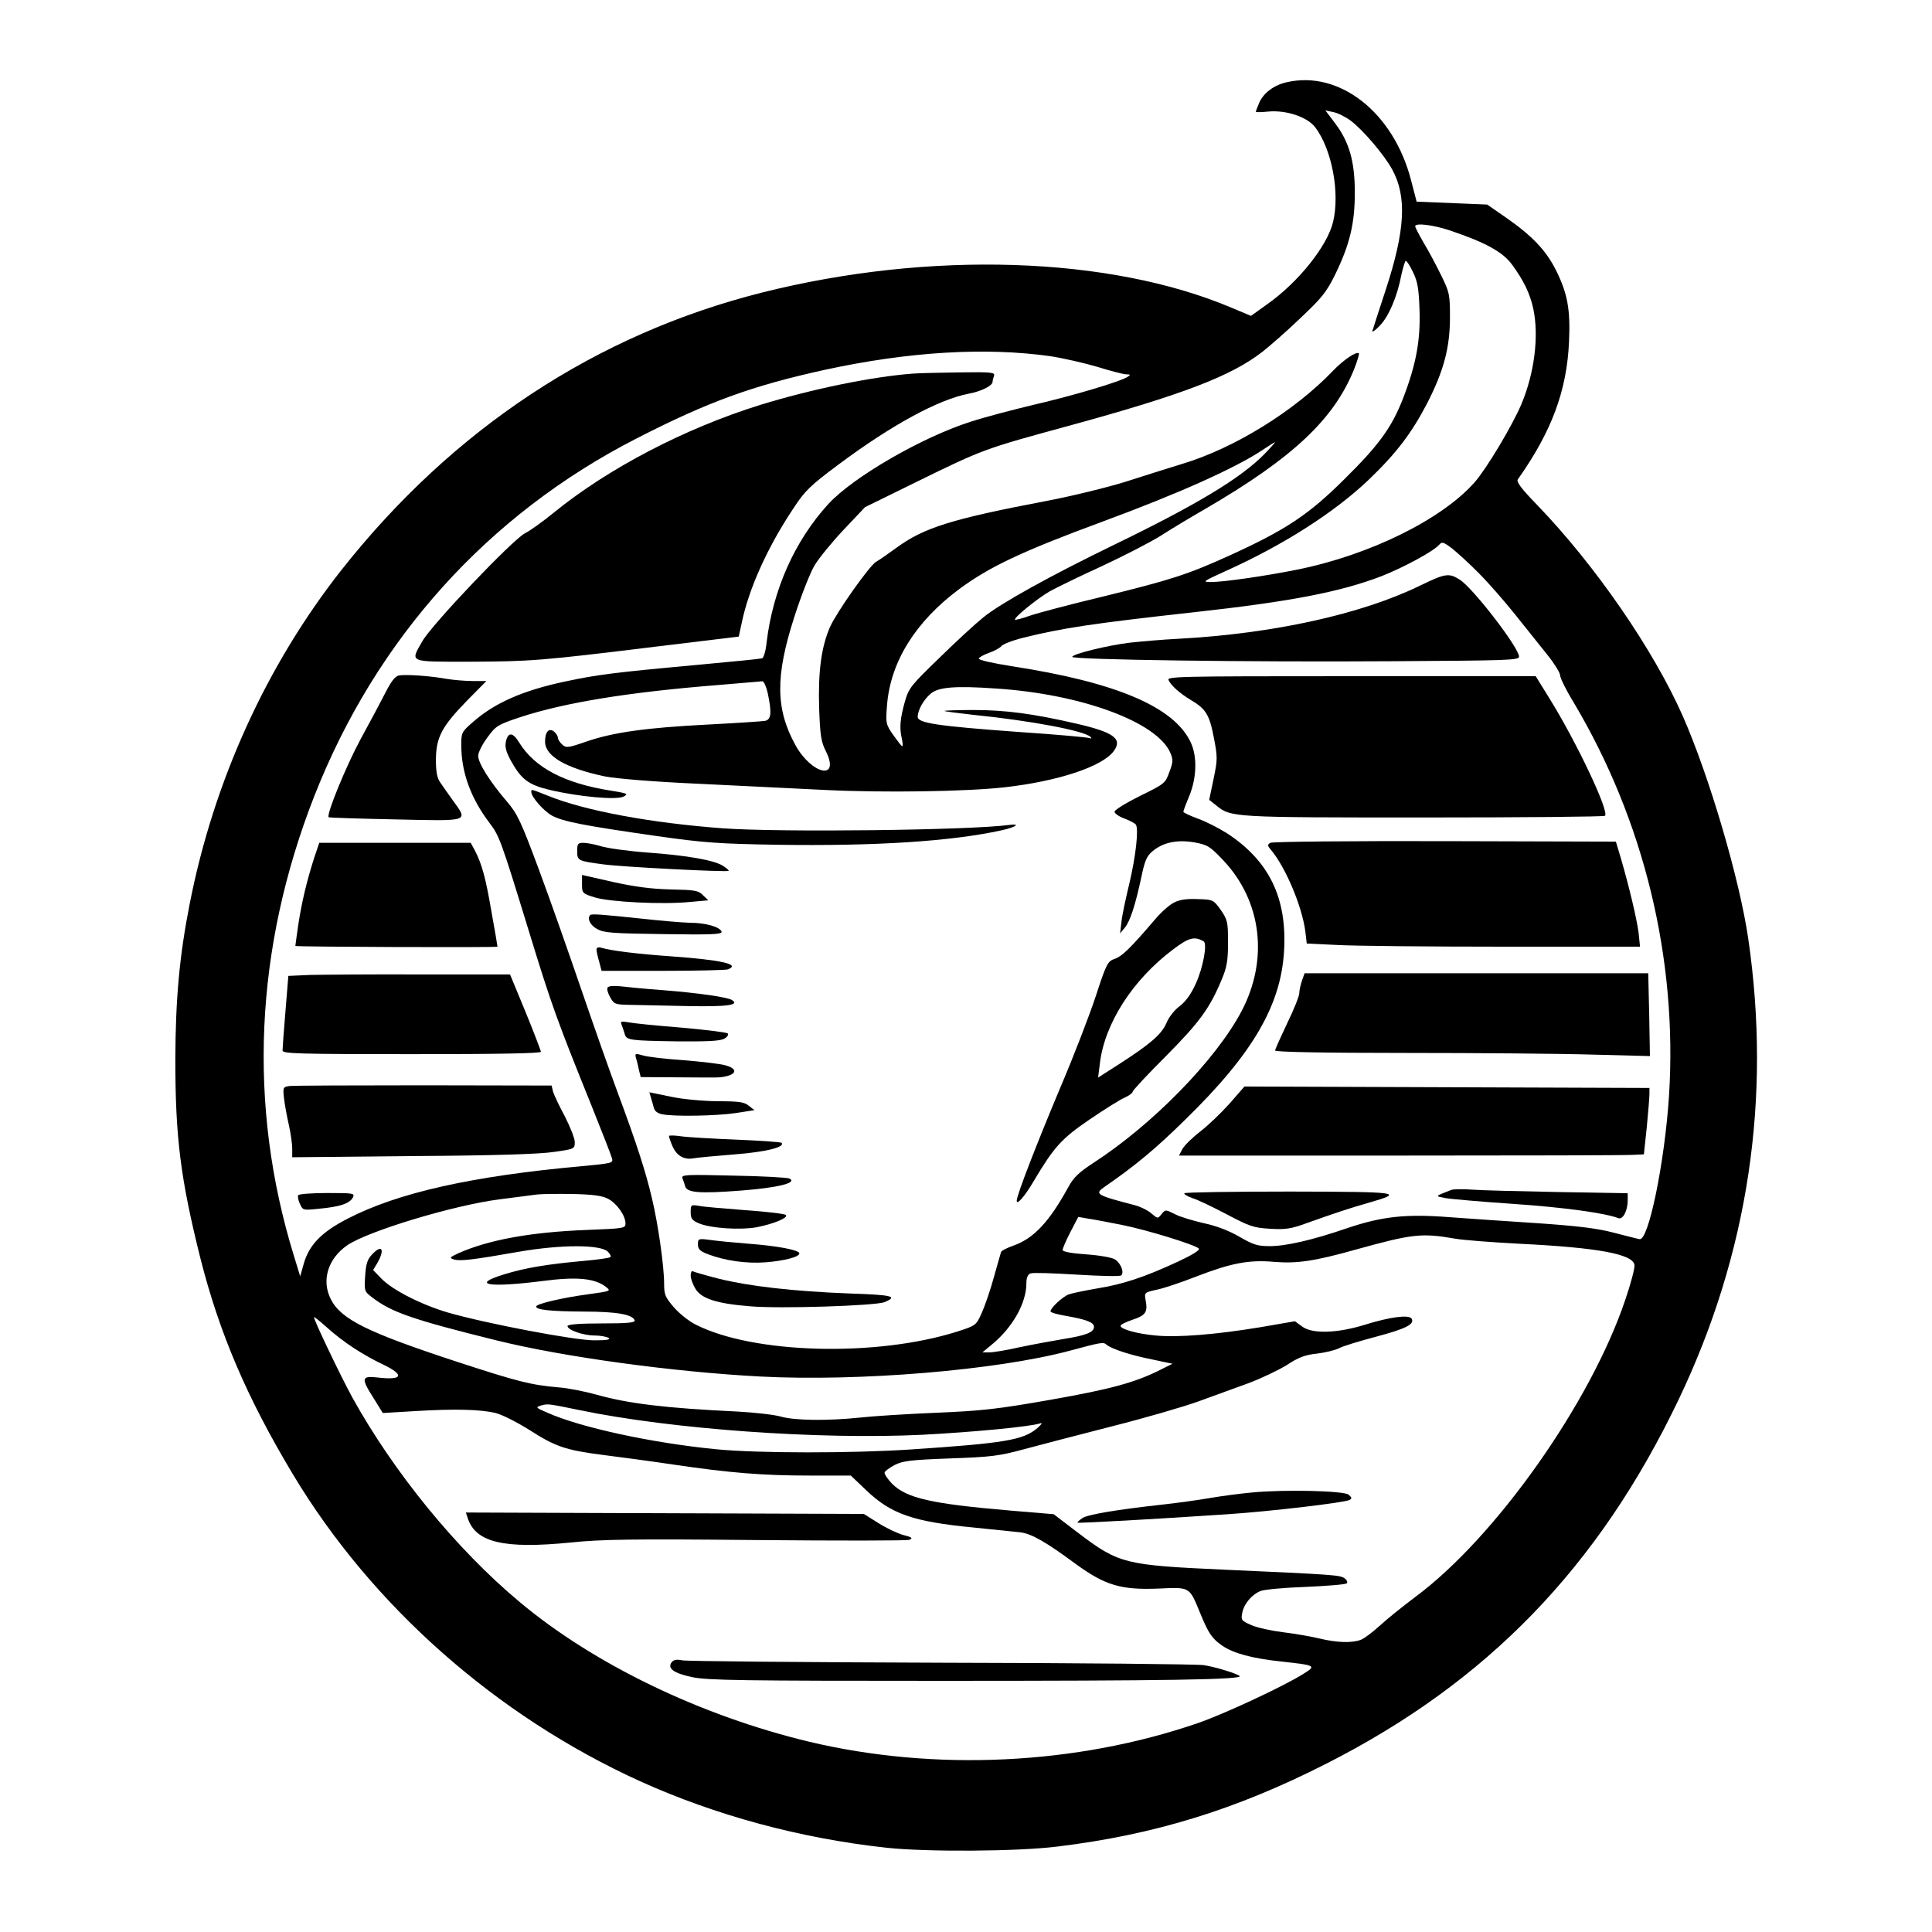 <?xml version="1.0" standalone="no"?>
<!DOCTYPE svg PUBLIC "-//W3C//DTD SVG 20010904//EN"
 "http://www.w3.org/TR/2001/REC-SVG-20010904/DTD/svg10.dtd">
<svg version="1.0" xmlns="http://www.w3.org/2000/svg"
 width="800pt" height="800pt" viewBox="0 0 800 800"
 preserveAspectRatio="xMidYMid meet">

<g transform="translate(0,800) scale(0.1,-0.1)"
fill="#000000" stroke="none">
<path d="M5326 7659 c-52 -12 -95 -45 -112 -85 -8 -18 -14 -35 -14 -37 0 -2
23 -2 51 1 75 7 162 -22 195 -65 69 -91 103 -271 74 -392 -24 -100 -144 -250
-273 -341 l-67 -48 -81 34 c-504 213 -1248 237 -1942 63 -688 -173 -1281 -564
-1743 -1149 -310 -394 -528 -872 -628 -1380 -43 -217 -59 -395 -60 -645 0
-324 21 -494 104 -826 78 -308 192 -576 383 -894 327 -545 842 -1000 1438
-1271 312 -141 662 -236 1019 -275 165 -18 544 -16 710 5 401 49 738 153 1110
342 669 339 1129 815 1461 1509 288 603 385 1246 288 1909 -36 246 -161 671
-271 921 -121 274 -362 624 -602 873 -67 69 -88 97 -81 107 140 198 203 367
212 570 6 133 -6 200 -54 296 -41 82 -99 143 -207 218 l-78 54 -146 6 -146 6
-23 88 c-72 281 -297 458 -517 406z m266 -158 c51 -38 139 -141 173 -203 61
-112 54 -251 -27 -498 -28 -85 -53 -162 -55 -170 -3 -8 11 1 30 21 38 39 73
122 90 212 7 31 15 57 18 57 4 0 18 -21 30 -47 19 -39 24 -68 27 -158 4 -124
-14 -224 -68 -364 -47 -121 -100 -194 -244 -336 -148 -147 -242 -209 -472
-314 -176 -80 -245 -102 -526 -171 -134 -32 -270 -68 -302 -79 -33 -12 -61
-19 -63 -17 -7 7 90 86 143 117 29 16 125 63 213 103 88 41 200 98 248 128 48
31 132 81 186 112 360 210 530 369 614 577 13 33 22 63 20 66 -10 9 -63 -26
-107 -72 -161 -168 -409 -321 -625 -386 -55 -17 -161 -50 -235 -74 -74 -23
-220 -59 -325 -79 -395 -75 -510 -111 -624 -195 -36 -26 -73 -52 -83 -57 -26
-14 -162 -206 -191 -270 -36 -82 -50 -185 -45 -339 4 -111 8 -137 28 -176 60
-122 -58 -97 -126 25 -83 151 -84 286 -5 531 28 88 66 184 84 214 18 30 72 96
120 147 l89 94 216 106 c275 135 280 136 632 232 464 127 667 204 797 305 32
25 104 88 159 141 87 82 107 107 142 178 61 125 82 212 82 340 0 130 -23 210
-82 288 l-40 53 32 -7 c18 -3 50 -19 72 -35z m411 -455 c149 -50 221 -90 259
-143 48 -66 73 -118 87 -181 24 -114 5 -266 -49 -395 -37 -88 -144 -267 -193
-323 -136 -155 -437 -303 -737 -363 -130 -26 -302 -51 -355 -51 -38 0 -35 2
57 44 241 108 453 244 594 378 116 111 179 194 244 319 68 133 94 229 94 355
0 95 -2 104 -37 175 -20 41 -52 101 -72 134 -19 33 -35 63 -35 68 0 15 74 6
143 -17z m-1653 -521 c52 -8 139 -28 194 -44 54 -17 108 -31 120 -31 17 0 18
-2 6 -10 -30 -20 -229 -79 -385 -115 -88 -21 -207 -52 -265 -71 -204 -65 -488
-230 -590 -341 -139 -152 -230 -355 -256 -576 -3 -32 -12 -60 -18 -63 -6 -2
-135 -15 -288 -29 -319 -29 -398 -39 -528 -67 -175 -37 -293 -89 -383 -169
-45 -39 -47 -43 -47 -94 0 -112 39 -219 115 -320 43 -56 48 -70 166 -454 92
-301 116 -367 257 -716 44 -110 83 -209 86 -221 6 -20 1 -21 -126 -33 -455
-41 -761 -110 -968 -217 -108 -55 -160 -109 -182 -186 l-15 -53 -26 85 c-192
622 -163 1273 85 1905 256 651 718 1164 1333 1479 298 153 481 219 782 285
346 75 664 94 933 56z m885 -406 c-99 -100 -278 -208 -620 -374 -266 -129
-475 -245 -544 -302 -30 -24 -112 -99 -181 -167 -118 -114 -127 -125 -143
-181 -20 -71 -23 -109 -13 -152 4 -18 5 -33 2 -33 -3 0 -19 21 -37 46 -31 45
-32 49 -26 124 14 179 117 345 298 480 124 92 258 156 594 280 317 117 551
222 665 298 25 17 47 31 50 31 2 1 -18 -22 -45 -50z m890 -494 c39 -39 106
-116 150 -171 43 -54 103 -129 132 -165 29 -36 53 -75 53 -85 0 -11 25 -62 57
-114 291 -489 430 -1062 394 -1628 -18 -276 -85 -602 -122 -593 -8 1 -56 14
-108 27 -68 18 -153 28 -315 39 -121 8 -286 19 -365 25 -180 14 -278 3 -421
-45 -145 -50 -255 -75 -323 -75 -50 0 -68 6 -125 39 -43 25 -95 45 -147 56
-44 10 -98 26 -119 37 -40 20 -40 20 -56 1 -16 -20 -16 -20 -43 3 -15 13 -46
28 -70 34 -157 41 -166 46 -124 75 129 89 213 159 335 279 279 272 396 473
409 698 13 220 -62 374 -237 488 -35 22 -90 50 -122 61 -32 12 -58 24 -58 28
0 3 11 33 25 66 30 74 33 162 6 220 -68 147 -306 249 -739 316 -82 13 -141 26
-139 32 2 6 21 16 43 24 21 7 44 20 50 27 5 8 46 24 90 35 161 40 284 59 709
106 400 44 605 84 775 149 94 37 217 104 239 130 12 14 18 12 55 -16 22 -18
73 -64 111 -103z m-2946 -495 c17 -81 15 -109 -11 -115 -13 -2 -117 -9 -233
-15 -257 -13 -394 -32 -505 -70 -78 -27 -86 -28 -102 -13 -10 9 -18 22 -18 28
0 7 -7 18 -15 25 -22 18 -38 0 -38 -41 0 -60 86 -110 248 -144 46 -9 199 -22
379 -30 165 -8 405 -20 531 -26 241 -12 584 -7 745 11 222 25 405 86 452 150
37 51 0 78 -157 114 -178 41 -292 56 -424 56 -68 0 -122 -2 -120 -4 2 -2 56
-9 119 -16 239 -24 459 -66 485 -91 7 -7 5 -8 -5 -5 -8 3 -139 15 -291 25
-342 25 -419 37 -419 63 0 26 23 69 52 94 31 29 102 35 272 23 355 -23 667
-139 722 -266 12 -28 12 -38 -4 -80 -17 -47 -20 -49 -122 -99 -58 -29 -105
-58 -105 -65 0 -7 18 -20 40 -28 22 -8 44 -20 48 -25 13 -17 0 -133 -27 -246
-14 -58 -29 -127 -32 -155 l-6 -50 20 24 c22 28 43 92 68 209 14 67 22 87 46
107 44 37 102 49 173 37 55 -10 65 -16 120 -74 160 -169 189 -412 75 -627
-107 -201 -367 -467 -612 -626 -60 -39 -83 -61 -104 -100 -79 -144 -143 -213
-228 -243 -26 -9 -50 -21 -51 -27 -2 -5 -15 -53 -30 -105 -14 -52 -37 -118
-50 -147 -23 -51 -24 -52 -102 -77 -336 -106 -844 -92 -1082 29 -27 13 -67 45
-90 71 -36 42 -41 52 -41 98 0 73 -25 248 -50 352 -25 109 -64 229 -142 439
-33 88 -100 279 -150 425 -50 146 -128 369 -175 495 -76 205 -91 236 -134 286
-68 79 -119 159 -119 189 0 14 17 48 38 76 35 48 42 53 135 84 186 61 449 104
827 134 91 8 170 14 177 15 6 0 16 -22 22 -49z m-661 -2094 c36 -19 72 -69 72
-102 0 -20 -6 -21 -162 -27 -231 -9 -405 -41 -529 -96 -37 -17 -39 -20 -20
-26 26 -8 77 -2 271 32 173 30 337 30 367 0 9 -9 14 -19 11 -22 -3 -4 -53 -11
-110 -16 -154 -14 -244 -29 -331 -56 -140 -43 -65 -56 163 -27 138 18 212 11
258 -24 23 -18 23 -18 -70 -31 -107 -14 -218 -40 -218 -51 0 -14 61 -20 199
-21 135 0 200 -12 209 -36 3 -10 -29 -13 -137 -13 -92 0 -141 -4 -141 -11 0
-16 65 -39 112 -39 24 0 50 -5 58 -10 10 -7 -8 -10 -60 -10 -82 0 -449 70
-605 115 -109 32 -230 93 -276 141 l-34 35 18 30 c32 57 18 78 -23 34 -19 -20
-25 -40 -28 -89 -4 -62 -3 -64 30 -89 80 -61 166 -91 513 -177 278 -69 733
-131 1095 -150 409 -21 974 26 1276 106 138 37 143 38 157 25 22 -17 96 -42
187 -60 l85 -18 -50 -25 c-103 -52 -204 -80 -454 -124 -222 -39 -285 -46 -476
-54 -121 -5 -263 -14 -315 -20 -136 -14 -269 -12 -326 4 -27 8 -107 17 -179
21 -298 14 -454 33 -585 70 -47 13 -116 27 -155 30 -117 10 -171 24 -422 106
-372 122 -481 176 -523 259 -40 78 -12 168 67 223 85 59 443 167 633 191 69 9
139 18 155 20 17 2 82 3 145 2 86 -2 123 -7 148 -20z m2127 -108 c105 -21 303
-82 319 -98 6 -6 -26 -26 -86 -54 -140 -65 -229 -94 -334 -111 -52 -9 -106
-20 -119 -25 -26 -10 -75 -56 -75 -70 0 -5 29 -13 65 -19 85 -15 115 -27 115
-45 0 -23 -34 -36 -129 -51 -47 -8 -129 -23 -181 -34 -52 -12 -108 -21 -123
-21 l-29 0 42 35 c84 70 140 170 140 251 0 23 6 37 17 41 9 4 95 1 192 -5 99
-6 179 -8 184 -3 13 13 -2 50 -26 66 -13 8 -63 17 -120 21 -59 4 -97 11 -97
18 0 6 14 39 32 74 l33 63 40 -7 c22 -3 85 -15 140 -26z m1380 -57 c33 -6 152
-15 265 -21 327 -16 472 -43 478 -88 2 -12 -15 -77 -38 -144 -144 -428 -538
-985 -870 -1231 -52 -39 -118 -92 -147 -119 -29 -26 -64 -53 -78 -58 -36 -14
-99 -12 -170 5 -33 8 -100 20 -150 26 -49 6 -110 19 -134 30 -41 18 -43 21
-37 51 7 37 40 76 76 90 14 6 98 14 187 17 89 4 166 10 170 15 4 4 0 14 -10
21 -19 13 -43 15 -492 35 -418 19 -441 24 -611 153 l-101 77 -179 15 c-328 28
-429 51 -490 111 -19 20 -33 41 -31 47 2 6 21 20 42 31 34 17 66 21 230 27
169 6 202 10 305 38 63 17 228 60 365 95 138 35 300 82 360 104 61 22 153 56
206 75 53 20 124 54 158 75 47 31 75 42 124 47 34 4 75 14 91 22 16 9 86 30
154 48 124 33 161 52 147 75 -11 17 -90 7 -195 -26 -114 -35 -216 -38 -258 -7
l-30 22 -145 -25 c-181 -30 -341 -43 -432 -34 -76 7 -145 26 -145 40 0 5 22
16 49 25 55 18 64 32 55 80 -6 33 -5 33 43 44 28 5 102 30 166 55 145 56 218
70 322 61 96 -8 169 3 340 51 234 65 272 69 410 45z m-4560 -453 c33 -22 88
-53 123 -69 89 -43 79 -65 -24 -53 -68 8 -70 -3 -16 -87 l37 -60 135 8 c165
10 270 7 332 -8 26 -6 89 -38 140 -70 107 -69 150 -84 308 -104 63 -8 192 -25
285 -39 237 -35 373 -46 569 -46 l169 0 63 -60 c103 -99 195 -131 444 -155 85
-9 173 -18 195 -20 47 -6 106 -40 228 -130 123 -90 189 -109 343 -103 133 6
128 9 173 -100 36 -88 50 -107 93 -137 46 -31 122 -52 243 -65 146 -16 147
-17 89 -53 -84 -52 -324 -164 -434 -202 -503 -173 -1089 -201 -1610 -77 -450
108 -893 322 -1200 580 -261 218 -520 536 -692 847 -49 90 -158 318 -158 331
0 3 24 -16 53 -42 28 -26 79 -65 112 -86z m935 -257 c380 -79 991 -123 1421
-102 209 11 441 33 486 47 11 4 7 -3 -11 -19 -58 -50 -135 -63 -526 -89 -242
-16 -633 -16 -805 1 -265 26 -562 90 -700 152 -47 20 -48 22 -25 29 28 8 28 8
160 -19z"/>
<path d="M3780 6453 c-171 -13 -418 -64 -630 -129 -313 -97 -631 -263 -856
-446 -44 -36 -98 -75 -120 -86 -51 -26 -386 -378 -425 -447 -51 -89 -60 -85
194 -85 254 1 296 4 769 62 l347 42 12 55 c29 143 108 317 215 477 47 72 69
93 184 179 221 165 416 271 542 295 53 10 98 33 98 49 0 5 3 16 6 25 5 14 -11
16 -142 14 -82 -1 -169 -3 -194 -5z"/>
<path d="M1652 5203 c-16 -3 -32 -24 -56 -71 -19 -37 -65 -124 -103 -193 -59
-109 -143 -313 -132 -323 2 -2 127 -6 277 -9 311 -7 301 -10 237 79 -19 27
-43 60 -52 74 -13 18 -18 43 -18 95 1 92 24 136 128 243 l81 82 -55 0 c-31 0
-80 4 -110 9 -73 13 -169 19 -197 14z"/>
<path d="M1301 4448 c-31 -97 -52 -185 -66 -278 -7 -47 -12 -86 -12 -87 5 -4
837 -7 837 -3 0 3 -11 68 -25 145 -24 140 -39 196 -69 254 l-17 31 -313 0
-314 0 -21 -62z"/>
<path d="M1284 3963 l-90 -4 -12 -147 c-7 -81 -12 -154 -12 -162 0 -13 66 -15
535 -15 358 0 535 3 535 10 -1 5 -29 80 -64 165 l-64 155 -368 0 c-203 1 -410
-1 -460 -2z"/>
<path d="M1198 3503 c-26 -4 -27 -6 -22 -51 3 -26 12 -75 20 -110 8 -35 14
-79 14 -98 l0 -36 498 5 c334 2 526 8 585 17 86 12 87 13 87 41 0 15 -19 63
-41 106 -23 43 -45 89 -49 103 l-6 25 -530 1 c-291 0 -541 -1 -556 -3z"/>
<path d="M1235 3051 c-3 -5 0 -22 7 -36 12 -27 13 -27 80 -20 85 8 125 21 139
46 9 18 4 19 -105 19 -63 0 -117 -4 -121 -9z"/>
<path d="M5882 5576 c-243 -119 -610 -200 -1002 -221 -63 -3 -153 -11 -200
-16 -93 -11 -240 -47 -240 -59 0 -12 740 -22 1327 -18 478 3 523 4 523 19 0
37 -192 286 -246 319 -44 28 -59 26 -162 -24z"/>
<path d="M4839 5183 c12 -24 48 -55 91 -81 63 -37 78 -61 96 -155 16 -83 16
-91 -1 -173 l-18 -86 29 -23 c61 -50 68 -50 861 -50 408 0 745 3 749 7 18 18
-116 302 -230 486 l-57 92 -765 0 c-725 0 -764 -1 -755 -17z"/>
<path d="M5260 4510 c-12 -7 -12 -12 1 -27 61 -71 130 -234 144 -339 l6 -51
127 -6 c70 -4 380 -7 690 -7 l563 0 -6 58 c-8 60 -39 190 -73 307 l-21 70
-709 2 c-389 1 -715 -2 -722 -7z"/>
<path d="M5391 3939 c-6 -18 -11 -41 -11 -52 0 -11 -22 -67 -50 -124 -27 -57
-50 -108 -50 -113 0 -6 193 -10 543 -10 298 0 647 -3 776 -7 l233 -6 -3 171
-4 172 -712 0 -711 0 -11 -31z"/>
<path d="M5091 3430 c-34 -38 -89 -91 -122 -116 -32 -25 -65 -57 -73 -72 l-14
-27 917 0 c504 0 937 1 962 3 l46 2 12 113 c6 62 11 124 11 138 l0 24 -838 3
-839 3 -62 -71z"/>
<path d="M6010 3073 c-71 -28 -69 -25 -25 -34 22 -4 148 -15 280 -24 208 -14
382 -38 436 -59 19 -8 39 31 39 74 l0 29 -287 5 c-159 3 -319 7 -358 10 -38 3
-77 2 -85 -1z"/>
<path d="M4904 3059 c-2 -4 13 -13 33 -20 21 -6 85 -37 142 -67 95 -50 111
-56 180 -60 65 -4 88 0 151 23 112 40 177 62 255 84 153 44 138 46 -325 47
-237 0 -433 -3 -436 -7z"/>
<path d="M2095 4930 c-5 -22 0 -42 20 -79 43 -78 73 -101 162 -122 119 -28
278 -43 306 -27 20 11 15 13 -53 24 -192 30 -316 95 -380 199 -26 43 -46 45
-55 5z"/>
<path d="M2200 4721 c0 -21 50 -78 85 -98 47 -25 128 -41 435 -85 197 -28 259
-32 500 -36 405 -6 719 14 928 60 59 13 81 29 30 22 -164 -22 -946 -31 -1183
-14 -299 22 -574 73 -726 135 -71 28 -69 28 -69 16z"/>
<path d="M2390 4476 c0 -40 3 -41 107 -55 79 -11 514 -33 520 -27 2 2 -8 11
-22 20 -36 24 -149 44 -317 56 -79 6 -164 18 -190 26 -26 8 -58 14 -72 14 -23
0 -26 -4 -26 -34z"/>
<path d="M2410 4339 c0 -37 1 -39 53 -55 62 -19 279 -30 392 -19 l78 7 -22 21
c-19 20 -34 22 -134 24 -80 2 -148 11 -239 31 l-128 29 0 -38z"/>
<path d="M4862 4263 c-19 -9 -55 -41 -80 -71 -101 -118 -135 -151 -165 -162
-30 -10 -35 -18 -79 -153 -26 -79 -91 -248 -146 -377 -98 -233 -182 -449 -182
-472 0 -20 33 18 69 79 85 143 115 177 232 257 62 42 127 83 146 91 18 8 33
19 33 24 0 6 62 72 138 148 139 140 181 198 230 315 22 52 27 79 27 155 0 86
-2 94 -30 135 -31 43 -32 43 -95 45 -45 2 -75 -2 -98 -14z m122 -161 c16 -9
-2 -108 -32 -174 -19 -43 -42 -75 -67 -94 -21 -15 -46 -47 -55 -70 -20 -47
-67 -87 -194 -169 l-89 -57 7 56 c19 167 136 349 304 475 65 49 88 55 126 33z"/>
<path d="M2444 4211 c-14 -14 0 -43 29 -58 28 -16 65 -18 276 -21 199 -3 242
-1 239 10 -7 20 -66 37 -131 37 -32 1 -117 8 -190 16 -169 18 -217 22 -223 16z"/>
<path d="M2470 4068 c0 -7 5 -30 11 -50 l10 -38 254 0 c139 0 260 3 269 6 54
21 -26 39 -235 54 -141 10 -247 23 -291 36 -11 3 -18 0 -18 -8z"/>
<path d="M2516 3911 c-4 -6 1 -24 11 -41 16 -29 21 -30 88 -31 38 -1 144 -3
235 -5 160 -3 214 4 181 25 -19 12 -136 29 -286 41 -71 5 -151 13 -176 16 -29
3 -49 1 -53 -5z"/>
<path d="M2575 3754 c4 -10 9 -27 12 -36 7 -25 20 -27 213 -30 128 -1 181 1
199 11 13 7 19 17 14 22 -4 4 -91 15 -193 24 -102 8 -200 18 -219 22 -31 5
-33 4 -26 -13z"/>
<path d="M2634 3617 c4 -12 9 -34 12 -49 l7 -28 156 -1 c86 -1 163 -1 171 0
69 7 82 34 23 50 -21 6 -99 15 -173 21 -75 5 -151 14 -169 20 -31 9 -33 8 -27
-13z"/>
<path d="M2695 3456 c4 -12 9 -31 12 -42 3 -14 15 -24 35 -28 50 -10 222 -7
304 5 l78 12 -23 18 c-19 16 -41 19 -130 19 -61 1 -144 8 -194 19 l-88 18 6
-21z"/>
<path d="M2770 3296 c0 -4 6 -22 14 -41 18 -41 48 -59 90 -51 17 3 93 10 169
16 128 10 210 30 193 48 -4 3 -88 9 -187 13 -99 4 -203 10 -230 14 -27 4 -49
4 -49 1z"/>
<path d="M2826 3121 c3 -9 9 -24 11 -33 8 -27 59 -31 230 -18 155 12 236 32
202 50 -8 4 -112 10 -232 12 -198 5 -217 4 -211 -11z"/>
<path d="M2860 2981 c0 -27 5 -34 35 -47 49 -20 169 -28 237 -16 72 14 134 40
122 51 -5 5 -81 14 -169 20 -88 7 -175 14 -192 18 -32 5 -33 4 -33 -26z"/>
<path d="M2890 2847 c0 -19 8 -28 43 -41 69 -26 157 -39 237 -33 76 6 140 22
140 37 0 14 -91 31 -210 40 -63 5 -136 12 -162 16 -46 6 -48 5 -48 -19z"/>
<path d="M2860 2718 c0 -13 9 -37 20 -55 24 -40 87 -61 225 -72 121 -11 519 2
557 17 58 24 35 30 -145 36 -233 9 -415 30 -540 61 -55 14 -104 28 -108 31 -5
3 -9 -5 -9 -18z"/>
<path d="M5185 1820 c-44 -4 -123 -14 -175 -23 -52 -9 -140 -21 -195 -27 -190
-21 -310 -41 -333 -56 -13 -9 -22 -17 -20 -19 3 -3 327 15 623 35 179 12 483
48 503 59 11 6 10 10 -4 22 -20 16 -263 22 -399 9z"/>
<path d="M1936 1716 c32 -103 149 -131 429 -103 125 13 254 15 766 10 339 -3
625 -3 635 1 15 7 10 11 -26 20 -25 7 -71 29 -104 50 l-59 37 -824 3 -824 3 7
-21z"/>
<path d="M2782 1118 c-21 -26 8 -47 86 -63 63 -13 212 -15 1030 -15 928 0
1251 5 1235 20 -11 10 -98 37 -148 45 -22 4 -510 9 -1085 10 -575 2 -1059 6
-1076 10 -21 5 -34 2 -42 -7z"/>
</g>
</svg>

